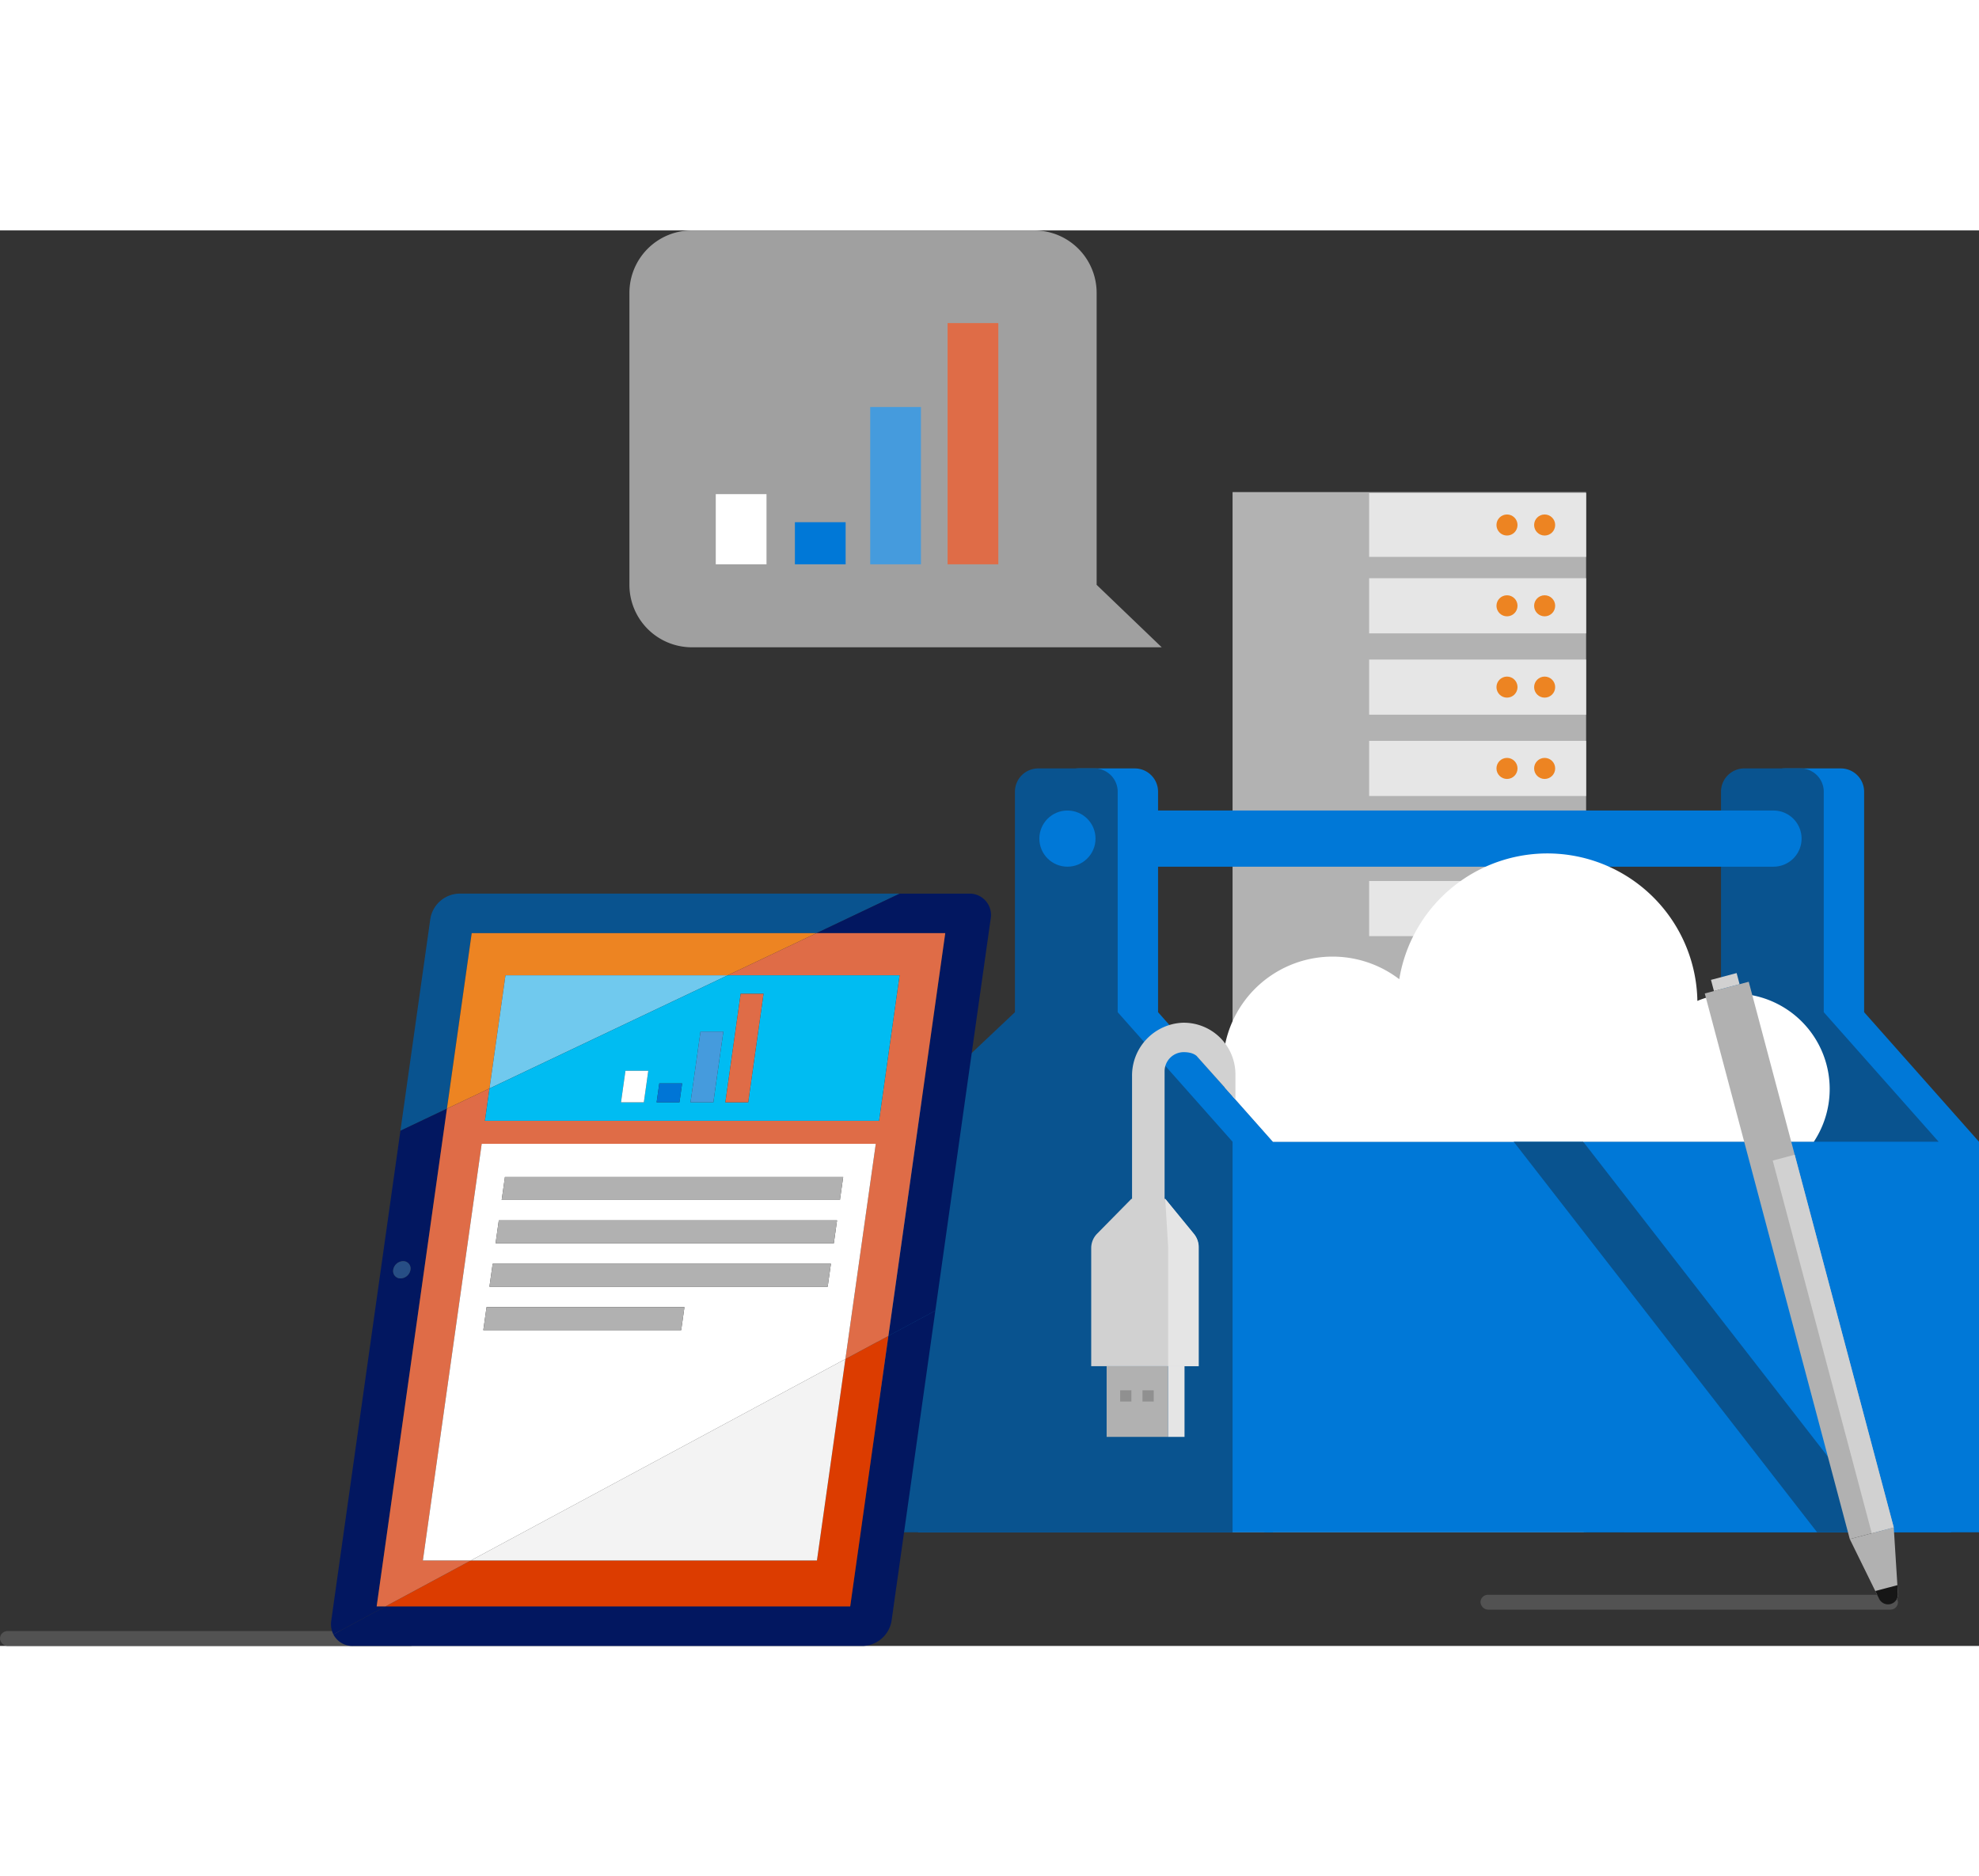 <svg xmlns="http://www.w3.org/2000/svg" width="200.912" height="190.5" viewBox="0 0 408.912 292.5" alt="Cloud Service icon" aria-hidden="true" role="img"><rect x="0" y="0" width="408.912" height="292.5" fill="#333333" stroke="none"/><defs><style>.cls-1{fill:#525252;}.cls-2{fill:#a0a0a0;}.cls-3{fill:#b2b2b2;}.cls-4{fill:#e6e6e6;}.cls-5{fill:#ed8422;}.cls-6{fill:#df6c47;}.cls-7{fill:#459bdd;}.cls-8{fill:#0078d7;}.cls-9{fill:#fff;}.cls-10{fill:#09538f;}.cls-11{fill:#b1b1b1;}.cls-12{fill:#e5e5e5;}.cls-13{fill:#d1d1d1;}.cls-14{fill:#909090;}.cls-15{fill:#021760;}.cls-16{fill:#dc3c00;}.cls-17{fill:#70c9ee;}.cls-18{fill:#f3f3f3;}.cls-19{fill:#00bcf2;}.cls-20{fill:#0075d6;}.cls-21{fill:#274e85;}.cls-22{fill:#161616;}</style></defs><title>cloudServices</title><g id="Layer_2" data-name="Layer 2"><g id="Layer_3" data-name="Layer 3"><rect class="cls-1" y="289.425" width="86.26" height="3.075" rx="1.538"/><path class="cls-2" d="M226.593,73.236v-60.33A12.907,12.907,0,0,0,213.686,0H142.961a12.907,12.907,0,0,0-12.907,12.907v60.33a12.907,12.907,0,0,0,12.907,12.907H240.043Z"/><rect class="cls-3" x="254.68" y="54.072" width="73.055" height="214.945"/><rect class="cls-4" x="282.9" y="54.283" width="44.835" height="13.181"/><rect class="cls-4" x="282.9" y="71.873" width="44.835" height="11.393"/><rect class="cls-4" x="282.9" y="88.675" width="44.835" height="11.393"/><rect class="cls-4" x="282.9" y="105.476" width="44.835" height="11.393"/><rect class="cls-4" x="282.9" y="134.435" width="44.835" height="11.393"/><circle class="cls-5" cx="311.384" cy="60.874" r="2.175"/><circle class="cls-5" cx="319.164" cy="60.874" r="2.175"/><circle class="cls-5" cx="311.384" cy="77.57" r="2.175"/><circle class="cls-5" cx="319.164" cy="77.57" r="2.175"/><circle class="cls-5" cx="311.384" cy="94.371" r="2.175"/><circle class="cls-5" cx="319.164" cy="94.371" r="2.175"/><circle class="cls-5" cx="311.384" cy="111.173" r="2.175"/><circle class="cls-5" cx="319.164" cy="111.173" r="2.175"/><rect class="cls-6" x="195.796" y="19.148" width="10.483" height="49.846"/><rect class="cls-7" x="179.807" y="36.495" width="10.483" height="32.5"/><path class="cls-8" d="M239.285,161.544V115.985a4.812,4.812,0,0,0-4.812-4.812H222.866a4.812,4.812,0,0,0-4.812,4.812v45.559l-28.352,26.769v80.703h73.319V188.314Z"/><rect class="cls-8" x="164.247" y="60.297" width="10.483" height="8.698"/><rect class="cls-9" x="147.895" y="54.495" width="10.483" height="14.5"/><path class="cls-10" d="M230.944,161.544V115.985a4.812,4.812,0,0,0-4.812-4.812H214.525a4.812,4.812,0,0,0-4.812,4.812v45.559l-28.352,26.769v80.703H254.68V188.314Z"/><path class="cls-8" d="M385.176,161.544V115.985a4.812,4.812,0,0,0-4.812-4.812H368.757a4.812,4.812,0,0,0-4.812,4.812v45.559l-28.352,26.769v80.703h73.319V188.314Z"/><path class="cls-10" d="M376.835,161.544V115.985a4.812,4.812,0,0,0-4.812-4.812H360.416a4.812,4.812,0,0,0-4.812,4.812v45.559l-28.352,26.769v80.703H400.571V188.314Z"/><rect class="cls-8" x="261.274" y="188.314" width="141.89" height="80.703"/><circle class="cls-8" cx="220.56" cy="125.676" r="5.802"/><path class="cls-8" d="M366.45,119.874H237.537v11.604H366.45a5.802,5.802,0,0,0,0-11.604Z"/><path class="cls-9" d="M374.783,188.314a19.735,19.735,0,0,0-24.061-29.103,31.005,31.005,0,0,0-61.597-4.482,22.665,22.665,0,0,0-36.009,22.413l9.906,11.172Z"/><rect class="cls-11" x="228.659" y="234.693" width="12.705" height="14.609"/><rect class="cls-12" x="241.364" y="234.693" width="3.389" height="14.609"/><path class="cls-13" d="M244.392,163.722a10.914,10.914,0,0,0-10.481,11.034v25.36h-.132l-7.087,7.199a4.25,4.25,0,0,0-1.221,2.982v24.397h22.154V210.064a4.25,4.25,0,0,0-.952-2.68l-5.906-7.269h-.132V173.758a3.956,3.956,0,0,1,3.956-3.956h0c2.185,0,2.807.953,2.807.953l7.874,8.821v-5.175A10.681,10.681,0,0,0,244.392,163.722Z"/><path class="cls-12" d="M240.768,200.116l.596,9.905v24.672h6.33v-24.57a4.383,4.383,0,0,0-.995-2.78Z"/><rect class="cls-14" x="236.07" y="239.676" width="2.322" height="2.322"/><rect class="cls-14" x="231.454" y="239.676" width="2.322" height="2.322"/><path class="cls-15" d="M175.673,284.332H79.64l-10.755,5.785a4.401,4.401,0,0,0,4.03,2.383H178.278a6.202,6.202,0,0,0,5.944-5.209l9.046-64.075-9.704,5.219Z"/><path class="cls-10" d="M97.467,145.212h71.242l17.197-8.168H94.862a6.202,6.202,0,0,0-5.944,5.209l-6.182,43.792,9.611-4.565Z"/><polygon class="cls-5" points="92.347 181.48 101.145 177.301 104.446 153.923 150.367 153.923 168.709 145.212 97.467 145.212 92.347 181.48"/><polygon class="cls-16" points="168.803 274.846 97.277 274.846 79.64 284.332 175.673 284.332 183.564 228.435 174.681 233.213 168.803 274.846"/><polygon class="cls-17" points="104.446 153.923 101.145 177.301 150.367 153.923 104.446 153.923"/><polygon class="cls-18" points="174.681 233.213 97.277 274.846 168.803 274.846 174.681 233.213"/><path class="cls-15" d="M77.827,284.332,92.347,181.48l-9.611,4.565L68.442,287.291a4.731,4.731,0,0,0,.444,2.826L79.64,284.332Zm3.425-69.56a2.12,2.12,0,0,1,2.031-1.78,1.51,1.51,0,0,1,1.529,1.78,2.12,2.12,0,0,1-2.031,1.78A1.51,1.51,0,0,1,81.251,214.772Z"/><path class="cls-15" d="M200.224,137.044H185.906l-17.197,8.168H195.313l-11.749,83.224,9.704-5.219,11.43-80.963A4.419,4.419,0,0,0,200.224,137.044Z"/><polygon class="cls-6" points="185.874 153.923 181.63 183.989 100.201 183.989 101.145 177.301 92.347 181.48 77.827 284.332 79.64 284.332 97.277 274.846 87.375 274.846 99.531 188.736 180.96 188.736 174.681 233.213 183.564 228.435 195.313 145.212 168.709 145.212 150.367 153.923 185.874 153.923"/><path class="cls-19" d="M181.63,183.989l4.244-30.066H150.367l-49.222,23.378-.944,6.688Zm-28.587-26.251h4.719l-3.167,22.437h-4.719Zm-8.299,7.808h4.719l-2.065,14.629h-4.719Zm-8.517,10.714h4.719l-.553,3.915h-4.719Zm-2.273-2.612-.921,6.527h-4.719l.921-6.527Z"/><path class="cls-9" d="M180.96,188.736H99.531l-12.156,86.11H97.277l77.404-41.633Zm-40.207,38.505H99.864l.67-4.747h40.888Zm30.268-8.967H101.13l.67-4.747h69.89Zm1.266-8.967h-69.89l.67-4.747h69.89Zm-68.624-8.967.67-4.747h69.89l-.67,4.747Z"/><polygon class="cls-6" points="157.762 157.738 153.043 157.738 149.875 180.174 154.594 180.174 157.762 157.738"/><polygon class="cls-7" points="149.462 165.546 144.744 165.546 142.678 180.174 147.397 180.174 149.462 165.546"/><polygon class="cls-20" points="140.946 176.259 136.227 176.259 135.674 180.174 140.393 180.174 140.946 176.259"/><polygon class="cls-9" points="133.033 180.174 133.954 173.648 129.235 173.648 128.314 180.174 133.033 180.174"/><polygon class="cls-11" points="104.332 195.593 103.662 200.341 173.552 200.341 174.222 195.593 104.332 195.593"/><polygon class="cls-11" points="102.396 209.308 172.286 209.308 172.956 204.56 103.066 204.56 102.396 209.308"/><polygon class="cls-11" points="101.13 218.275 171.02 218.275 171.691 213.527 101.8 213.527 101.13 218.275"/><polygon class="cls-11" points="99.864 227.242 140.753 227.242 141.423 222.495 100.535 222.495 99.864 227.242"/><path class="cls-21" d="M82.78,216.552a2.12,2.12,0,0,0,2.031-1.78,1.51,1.51,0,0,0-1.529-1.78,2.12,2.12,0,0,0-2.031,1.78A1.51,1.51,0,0,0,82.78,216.552Z"/><polygon class="cls-10" points="389.826 269.016 375.465 269.018 312.77 188.315 327.131 188.314 389.826 269.016"/><rect class="cls-11" x="367.075" y="154.508" width="9.399" height="116.667" transform="translate(-42.194 102.623) rotate(-14.882)"/><rect class="cls-13" x="376.445" y="190.266" width="4.699" height="79.685" transform="translate(-46.393 105.005) rotate(-14.882)"/><rect class="cls-13" x="353.746" y="154.121" width="5.483" height="2.384" transform="translate(-27.931 96.767) rotate(-14.882)"/><path class="cls-11" d="M391.298,268.011l.862,13.716a2.049,2.049,0,0,1-3.885,1.032l-6.061-12.335Z"/><rect class="cls-1" x="305.906" y="281.925" width="86.26" height="3.075" rx="1.538"/><path class="cls-22" d="M387.486,281.152l.789,1.607a2.049,2.049,0,0,0,3.885-1.032l-.112-1.787Z"/></g></g></svg>